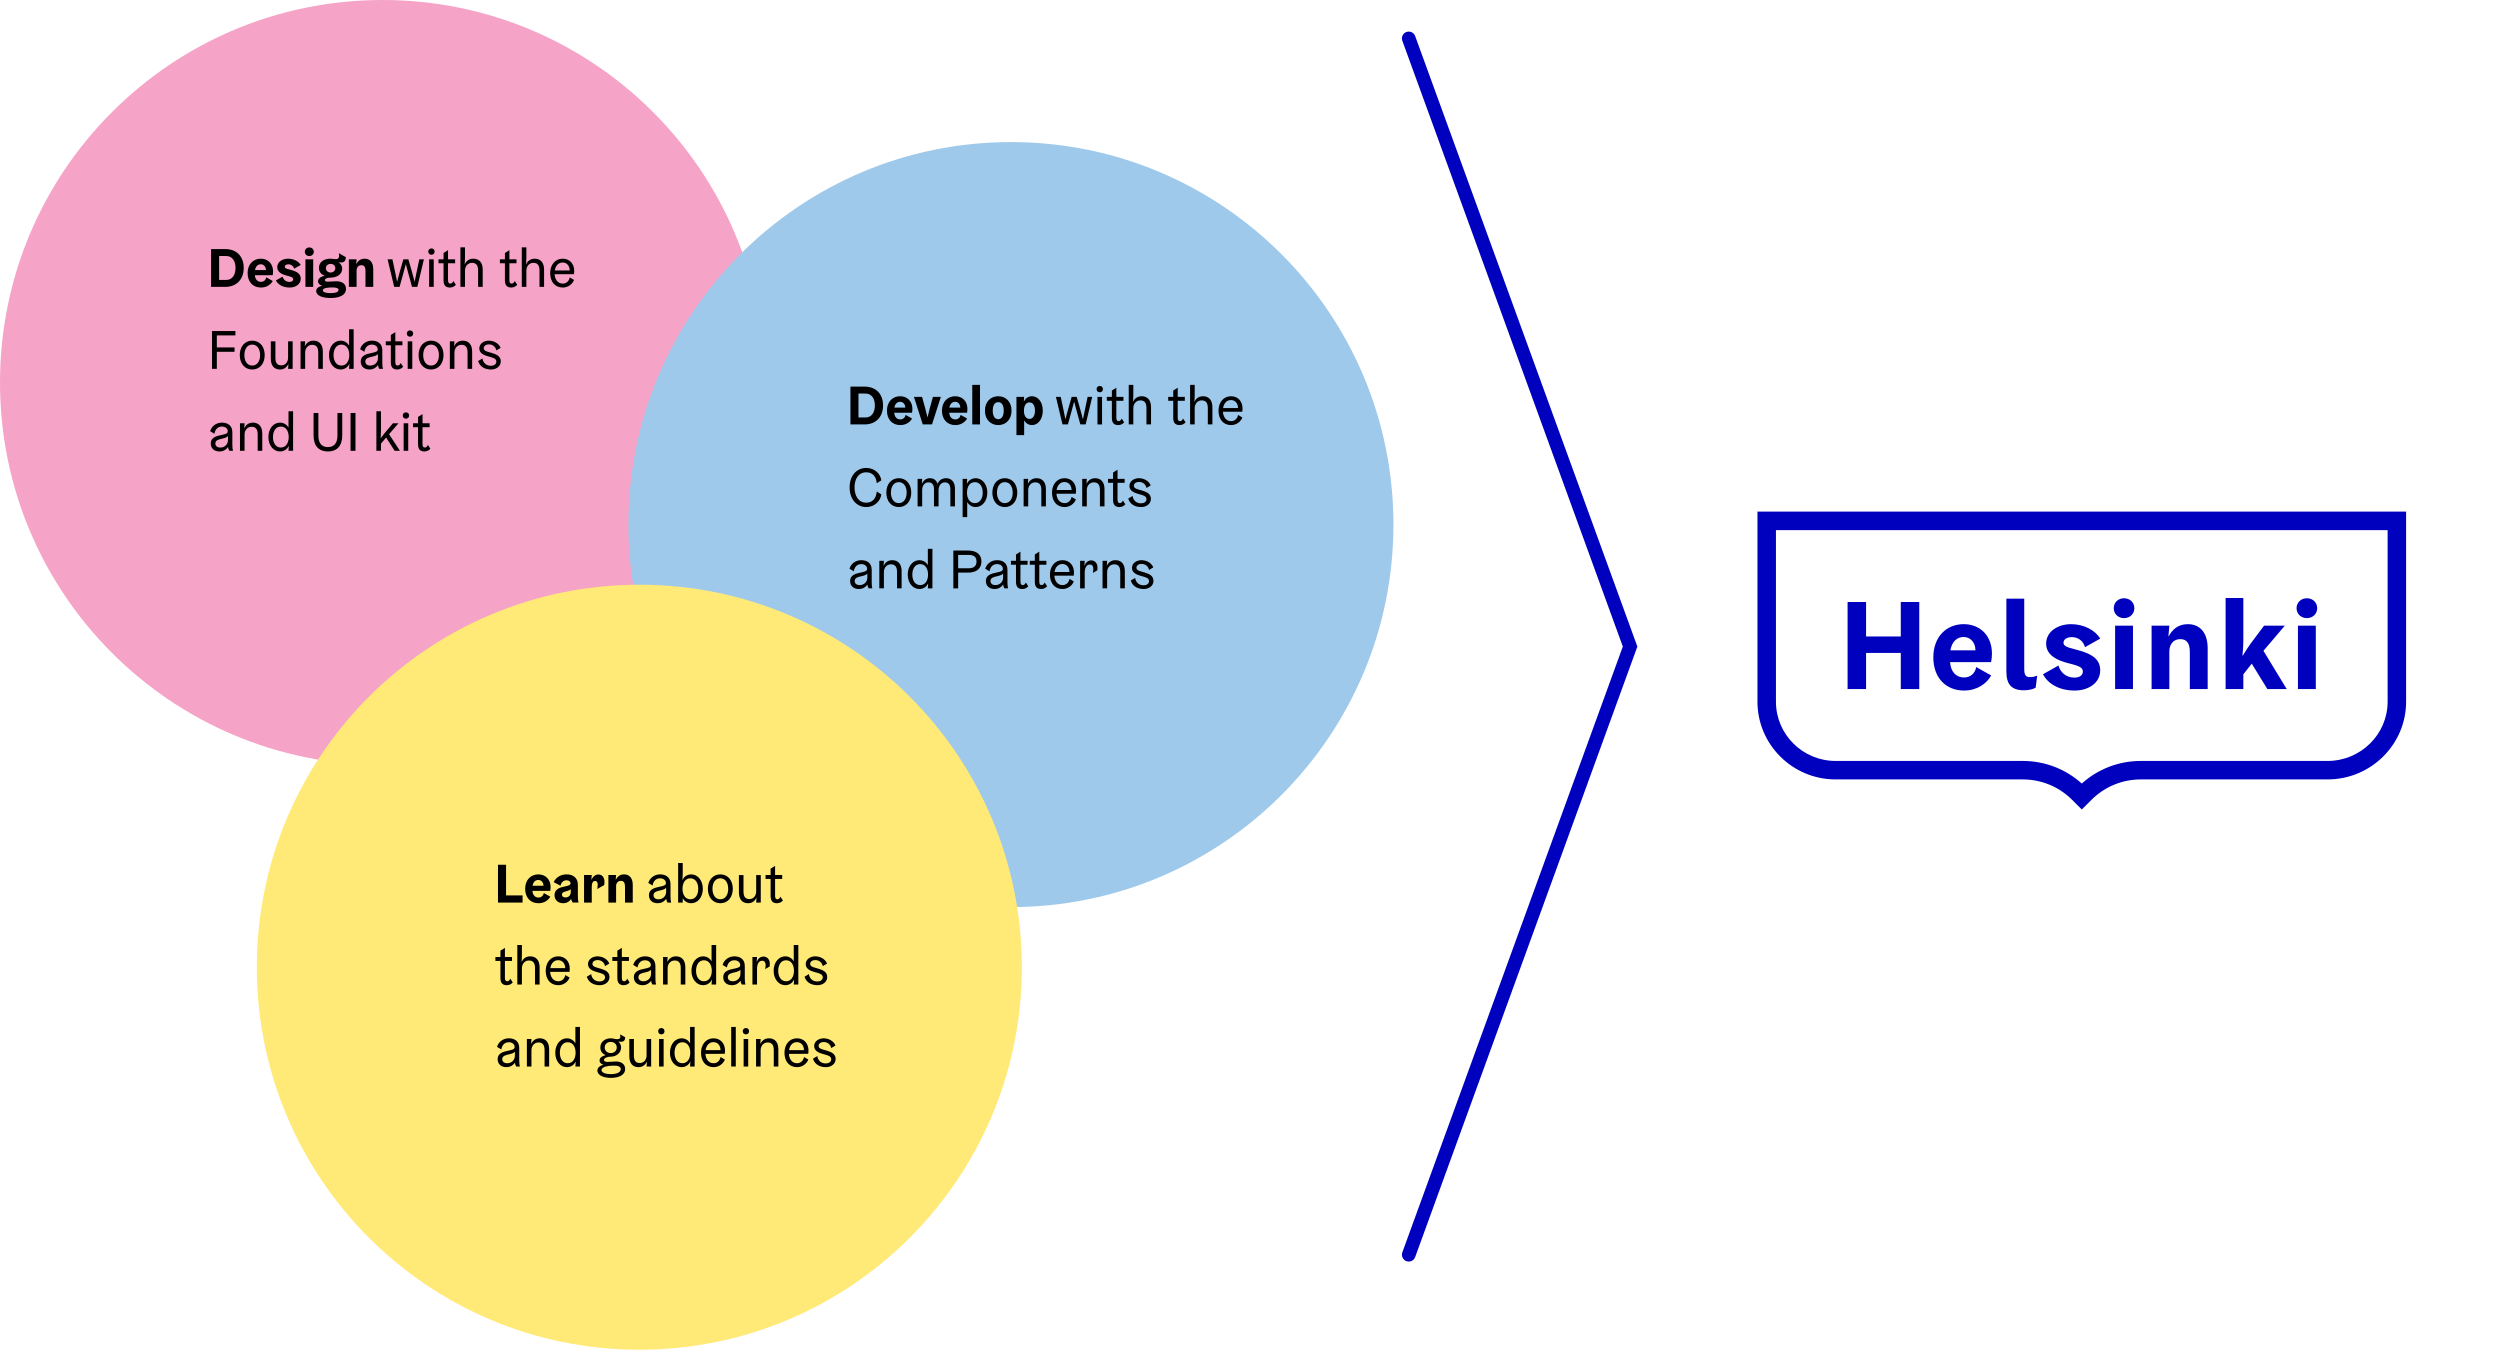 <svg fill="none" height="494" viewBox="0 0 915 494" width="915" xmlns="http://www.w3.org/2000/svg"><path d="m0 0h915v494h-915z" fill="#fff"/><path d="m280 140c0 77.32-62.68 140-140 140-77.32 0-140-62.68-140-140 0-77.32 62.68-140 140-140 77.32 0 140 62.68 140 140z" fill="#f5a3c7"/><path d="m510 192c0 77.32-62.68 140-140 140s-140-62.68-140-140 62.68-140 140-140 140 62.68 140 140z" fill="#9fc9eb"/><path d="m374 354c0 77.32-62.68 140-140 140s-140-62.68-140-140 62.68-140 140-140 140 62.68 140 140z" fill="#ffe977"/><g fill="#000"><path d="m77.26 91.16v13.84h5.2c3.96 0 6.74-2.6 6.74-6.96s-2.78-6.88-6.74-6.88zm8.94 6.88c0 2.42-1.08 4.42-3.42 4.42h-2.58v-8.76h2.58c2.34 0 3.42 1.98 3.42 4.34z"/><path d="m99.804 100.72s.14-.56.14-1.38c0-2.74-1.8-4.66-4.5-4.66-2.72 0-4.82 2-4.82 5.28 0 3.32 2.06 5.28 4.88 5.28 2.1 0 3.62-1.12 4.32-2.4l-2.38-1.34c-.16.96-.88 1.66-1.94 1.66-1.18 0-2.1-.8-2.22-2.44zm-4.36-4c1.1 0 1.88.9 1.88 2.12h-3.98c.22-1.38 1.06-2.12 2.1-2.12z"/><path d="m105.971 103.18c-1.34 0-2.22-.82-2.54-1.92l-2.46 1.38c.82 1.6 2.68 2.6 5.04 2.6 2.18 0 4.06-1.2 4.06-3.22 0-1.84-1.44-2.56-3.02-3.06-1.5-.48-2.82-.56-2.82-1.32 0-.58.6-.9 1.32-.9 1.1 0 1.86.7 2.1 1.6l2.42-1.36c-.78-1.34-2.62-2.3-4.62-2.3-2.16 0-3.98 1.2-3.98 3.1 0 1.92 1.9 2.68 3.42 3.08 1.3.36 2.42.54 2.42 1.34 0 .64-.56.98-1.34.98z"/><path d="m111.789 105h2.84v-10.08h-2.84zm1.42-14.44c-.92 0-1.64.66-1.64 1.58s.72 1.58 1.64 1.58 1.64-.66 1.64-1.58-.72-1.58-1.64-1.58z"/><path d="m116.725 98.02c0 1.56.92 2.44 2.02 2.88v.06c-1.18.24-2.34.86-2.34 2 0 .86.68 1.36 1.44 1.6v.06c-1.02.18-2.12.82-2.12 1.9 0 1.78 2.52 2.56 5.28 2.56 2.98 0 5.62-.94 5.62-3.3 0-1.96-1.44-2.84-3.62-2.84-1.1 0-2.04.16-2.9.16-.84 0-1.2-.18-1.2-.6 0-.54.94-.88 2.04-.88 2.38 0 4.3-1.26 4.3-3.26 0-1.16-.68-1.88-1.24-2.32v-.08c.18.06.54.12.8.12 1.14 0 1.74-.62 1.78-1.94l-2.58-1.48c.04.24.1.6.1.96 0 .76-.32 1.24-1.16 1.24-.68 0-1.2-.18-2.1-.18-2.38 0-4.12 1.36-4.12 3.34zm1.42 8.22c0-.94 2.36-1.04 3.58-1.04 1.2 0 2.18.22 2.18.88 0 .84-1.08 1.2-2.94 1.2-1.64 0-2.82-.32-2.82-1.04zm1.14-8.08c0-.96.76-1.58 1.72-1.58s1.72.62 1.72 1.58-.76 1.58-1.72 1.58-1.72-.62-1.72-1.58z"/><path d="m136.607 98.54c0-2.5-1.22-3.86-3.16-3.86-1.66 0-2.52.98-3.02 1.9h-.06l.14-1.66h-2.82v10.08h2.82v-5.98c0-1.16.68-1.96 1.74-1.96s1.52.7 1.52 2.04v5.9h2.84z"/><path d="m149.467 94.92h-1.84l-1.2 4.16c-.44 1.5-1.06 3.98-1.06 4h-.04s-.5-2.48-.82-4l-.88-4.16h-1.76l2.4 10.08h1.98l1.28-4.64c.42-1.5.98-3.64.98-3.64h.04s.56 2.14.98 3.64l1.28 4.64h1.94l2.4-10.08h-1.68l-.88 4.16c-.32 1.52-.82 4-.82 4h-.04s-.62-2.5-1.06-4z"/><path d="m157.065 105h1.68v-10.08h-1.68zm.84-14.08c-.68 0-1.16.48-1.16 1.16s.48 1.16 1.16 1.16 1.16-.48 1.16-1.16-.48-1.16-1.16-1.16z"/><path d="m165.936 102.84c-.16.4-.52.96-1.08.96-.6 0-.88-.34-.88-1.3v-6.14h2.6v-1.44h-2.6v-3.36l-1.64 1.04v2.32h-1.84v1.44h1.84v6.28c0 2.04 1.06 2.6 2.34 2.6 1.04 0 1.8-.54 2.16-1.02z"/><path d="m176.67 98.68c0-2.64-1.36-4-3.44-4-1.76 0-2.72 1.12-3.12 2h-.04s.12-1.28.12-2.48v-3.68h-1.68v14.48h1.68v-5.96c0-1.54 1-2.84 2.56-2.84 1.44 0 2.24.8 2.24 2.8v6h1.68z"/><path d="m188.397 102.84c-.16.4-.52.96-1.08.96-.6 0-.88-.34-.88-1.3v-6.14h2.6v-1.44h-2.6v-3.36l-1.64 1.04v2.32h-1.84v1.44h1.84v6.28c0 2.04 1.06 2.6 2.34 2.6 1.04 0 1.8-.54 2.16-1.02z"/><path d="m199.131 98.68c0-2.64-1.36-4-3.44-4-1.76 0-2.72 1.12-3.12 2h-.04s.12-1.28.12-2.48v-3.68h-1.68v14.48h1.68v-5.96c0-1.54 1-2.84 2.56-2.84 1.44 0 2.24.8 2.24 2.8v6h1.68z"/><path d="m210.048 100.36s.12-.48.12-1.12c0-2.64-1.6-4.56-4.24-4.56-2.72 0-4.56 2.24-4.56 5.28 0 3.12 1.72 5.28 4.6 5.28 2.08 0 3.58-1.34 4.14-2.78l-1.58-.94c-.22 1.24-1.12 2.28-2.56 2.28-1.82 0-2.86-1.52-2.98-3.44zm-4.12-4.28c1.68 0 2.58 1.4 2.58 2.92h-5.46c.26-1.64 1.24-2.92 2.88-2.92z"/><path d="m77.6 135h1.76v-6.24h6.48v-1.6h-6.48v-4.4h6.8v-1.6h-8.56z"/><path d="m92.319 135.24c2.8 0 4.56-2.24 4.56-5.28s-1.76-5.28-4.56-5.28-4.56 2.24-4.56 5.28 1.76 5.28 4.56 5.28zm-2.88-5.28c0-2.08.96-3.84 2.88-3.84s2.88 1.76 2.88 3.84-.96 3.84-2.88 3.84-2.88-1.76-2.88-3.84z"/><path d="m99.118 131.24c0 2.64 1.28 4 3.36 4 1.76 0 2.64-1.12 3.04-2h.04l-.12 1.76h1.68v-10.08h-1.68v5.96c0 1.56-.92 2.84-2.48 2.84-1.44 0-2.16-.8-2.16-2.8v-6h-1.68z"/><path d="m118.159 128.68c0-2.64-1.36-4-3.44-4-1.76 0-2.72 1.12-3.12 2h-.04l.12-1.76h-1.68v10.08h1.68v-5.96c0-1.54 1-2.84 2.56-2.84 1.44 0 2.24.8 2.24 2.8v6h1.68z"/><path d="m127.876 133.24-.12 1.76h1.68v-14.48h-1.68v5.92h-.04c-.36-.64-1.32-1.76-3.08-1.76-2.32 0-4.24 2.16-4.24 5.28s1.92 5.28 4.24 5.28c1.76 0 2.8-1.12 3.2-2zm-2.92.56c-1.92 0-2.88-1.76-2.88-3.84s.96-3.84 2.88-3.84 2.88 1.76 2.88 3.84-.96 3.84-2.88 3.84z"/><path d="m136.123 126.12c1.2 0 2.12.7 2.12 1.74 0 .86-.86 1.04-2.38 1.36-1.76.36-3.84.9-3.84 3.06 0 1.9 1.34 2.96 3.2 2.96 1.6 0 2.62-.88 3.1-1.6h.04c.06.48.12.8.44 1.36h1.36c-.14-.56-.24-1.04-.24-2.16v-4.62c0-2.5-1.72-3.54-3.8-3.54-2.16 0-3.82 1.36-4.32 3.14l1.56.94c.24-1.44 1.08-2.64 2.76-2.64zm2.2 4.96c0 1.68-1.34 2.72-2.78 2.72-1.22 0-1.84-.64-1.84-1.52 0-1.2 1.32-1.48 2.52-1.74 1.04-.24 1.78-.5 2.1-.98z"/><path d="m146.643 132.84c-.16.4-.52.96-1.08.96-.6 0-.88-.34-.88-1.3v-6.14h2.6v-1.44h-2.6v-3.36l-1.64 1.04v2.32h-1.84v1.44h1.84v6.28c0 2.04 1.06 2.6 2.34 2.6 1.04 0 1.8-.54 2.16-1.02z"/><path d="m149.217 135h1.68v-10.08h-1.68zm.84-14.08c-.68 0-1.16.48-1.16 1.16s.48 1.16 1.16 1.16 1.16-.48 1.16-1.16-.48-1.16-1.16-1.16z"/><path d="m157.768 135.24c2.8 0 4.56-2.24 4.56-5.28s-1.76-5.28-4.56-5.28-4.56 2.24-4.56 5.28 1.76 5.28 4.56 5.28zm-2.88-5.28c0-2.08.96-3.84 2.88-3.84s2.88 1.76 2.88 3.84-.96 3.84-2.88 3.84-2.88-1.76-2.88-3.84z"/><path d="m172.807 128.68c0-2.64-1.36-4-3.44-4-1.76 0-2.72 1.12-3.12 2h-.04l.12-1.76h-1.68v10.08h1.68v-5.96c0-1.54 1-2.84 2.56-2.84 1.44 0 2.24.8 2.24 2.8v6h1.68z"/><path d="m179.664 133.88c-1.92 0-2.92-1.34-3.08-2.7l-1.6.96c.58 1.88 2.2 3.1 4.76 3.1 1.84 0 3.54-1.12 3.54-2.96 0-1.88-1.46-2.52-3.14-3.06-1.44-.46-3.1-.62-3.1-1.76 0-.96.94-1.42 1.9-1.42 1.54 0 2.52 1.1 2.72 2.22l1.56-.94c-.64-1.58-2.36-2.64-4.36-2.64-1.76 0-3.44 1.08-3.44 2.84 0 1.92 1.96 2.56 3.48 2.98 1.42.4 2.76.66 2.76 1.84 0 1.04-.96 1.54-2 1.54z"/><path d="m81.24 156.12c1.2 0 2.12.7 2.12 1.74 0 .86-.86 1.04-2.38 1.36-1.76.36-3.84.9-3.84 3.06 0 1.9 1.34 2.96 3.2 2.96 1.6 0 2.62-.88 3.1-1.6h.04c.06.48.12.8.44 1.36h1.36c-.14-.56-.24-1.04-.24-2.16v-4.62c0-2.5-1.72-3.54-3.8-3.54-2.16 0-3.82 1.36-4.32 3.14l1.56.94c.24-1.44 1.08-2.64 2.76-2.64zm2.2 4.96c0 1.68-1.34 2.72-2.78 2.72-1.22 0-1.84-.64-1.84-1.52 0-1.2 1.32-1.48 2.52-1.74 1.04-.24 1.78-.5 2.1-.98z"/><path d="m95.991 158.68c0-2.64-1.36-4-3.44-4-1.76 0-2.72 1.12-3.12 2h-.04l.12-1.76h-1.68v10.08h1.68v-5.96c0-1.54 1-2.84 2.56-2.84 1.44 0 2.24.8 2.24 2.8v6h1.68z"/><path d="m105.708 163.24-.12 1.76h1.68v-14.48h-1.68v5.92h-.04c-.36-.64-1.32-1.76-3.08-1.76-2.32 0-4.24 2.16-4.24 5.28s1.92 5.28 4.24 5.28c1.76 0 2.8-1.12 3.2-2zm-2.92.56c-1.92 0-2.88-1.76-2.88-3.84s.96-3.84 2.88-3.84 2.88 1.76 2.88 3.84-.96 3.84-2.88 3.84z"/><path d="m120.004 165.24c3.28 0 5.26-1.98 5.26-5.9v-8.18h-1.76v8.26c0 2.8-1.26 4.22-3.5 4.22s-3.48-1.42-3.48-4.22v-8.26h-1.76v8.18c0 3.92 1.96 5.9 5.24 5.9z"/><path d="m128.303 165h1.8v-13.84h-1.8z"/><path d="m145.833 154.92h-2.021l-3 3.56c-.679.82-1.46 1.9-1.46 1.9h-.04s.12-1.3.12-2.5v-7.36h-1.679v14.48h1.679v-2.62l1.88-2.24 3.14 4.86h1.92l-3.979-6.08z"/><path d="m147.733 165h1.68v-10.08h-1.68zm.84-14.08c-.68 0-1.16.48-1.16 1.16s.48 1.16 1.16 1.16 1.16-.48 1.16-1.16-.48-1.16-1.16-1.16z"/><path d="m156.604 162.84c-.16.4-.52.96-1.08.96-.6 0-.88-.34-.88-1.3v-6.14h2.6v-1.44h-2.6v-3.36l-1.64 1.04v2.32h-1.84v1.44h1.84v6.28c0 2.04 1.06 2.6 2.34 2.6 1.04 0 1.8-.54 2.16-1.02z"/><path d="m311.26 141.502v13.84h5.2c3.96 0 6.74-2.6 6.74-6.96s-2.78-6.88-6.74-6.88zm8.94 6.88c0 2.42-1.08 4.42-3.42 4.42h-2.58v-8.76h2.58c2.34 0 3.42 1.98 3.42 4.34z"/><path d="m333.804 151.062s.14-.56.14-1.38c0-2.74-1.8-4.66-4.5-4.66-2.72 0-4.82 2-4.82 5.28 0 3.32 2.06 5.28 4.88 5.28 2.1 0 3.62-1.12 4.32-2.4l-2.38-1.34c-.16.96-.88 1.66-1.94 1.66-1.18 0-2.1-.8-2.22-2.44zm-4.36-4c1.1 0 1.88.9 1.88 2.12h-3.98c.22-1.38 1.06-2.12 2.1-2.12z"/><path d="m338.693 149.662-1.22-4.4h-2.98l3.24 10.08h3.38l3.24-10.08h-2.9l-1.22 4.4c-.34 1.26-.74 3.02-.74 3.02h-.06s-.4-1.76-.74-3.02z"/><path d="m353.941 151.062s.14-.56.14-1.38c0-2.74-1.8-4.66-4.5-4.66-2.72 0-4.82 2-4.82 5.28 0 3.32 2.06 5.28 4.88 5.28 2.1 0 3.62-1.12 4.32-2.4l-2.38-1.34c-.16.96-.88 1.66-1.94 1.66-1.18 0-2.1-.8-2.22-2.44zm-4.36-4c1.1 0 1.88.9 1.88 2.12h-3.98c.22-1.38 1.06-2.12 2.1-2.12z"/><path d="m355.848 155.342h2.84v-14.48h-2.84z"/><path d="m365.364 155.582c2.74 0 4.86-2 4.86-5.28s-2.12-5.28-4.86-5.28c-2.76 0-4.88 2-4.88 5.28s2.12 5.28 4.88 5.28zm-2.02-5.28c0-1.8.62-3.12 2.02-3.12 1.38 0 2 1.32 2 3.12s-.62 3.12-2 3.12c-1.4 0-2.02-1.32-2.02-3.12z"/><path d="m374.719 146.922.12-1.66h-2.82v14h2.82v-5.34h.04c.46.74 1.32 1.66 2.84 1.66 2.14 0 3.94-2.06 3.94-5.28s-1.8-5.28-3.94-5.28c-1.52 0-2.46.92-2.96 1.9zm.04 3.38c0-1.8.72-3.02 2.02-3.02s2.02 1.22 2.02 3.02-.72 3.02-2.02 3.02-2.02-1.22-2.02-3.02z"/><path d="m394.072 145.262h-1.84l-1.2 4.16c-.44 1.5-1.06 3.98-1.06 4h-.04s-.5-2.48-.82-4l-.88-4.16h-1.76l2.4 10.08h1.98l1.28-4.64c.42-1.5.98-3.64.98-3.64h.04s.56 2.14.98 3.64l1.28 4.64h1.94l2.4-10.08h-1.68l-.88 4.16c-.32 1.52-.82 4-.82 4h-.04s-.62-2.5-1.06-4z"/><path d="m401.67 155.342h1.68v-10.08h-1.68zm.84-14.08c-.68 0-1.16.48-1.16 1.16s.48 1.16 1.16 1.16 1.16-.48 1.16-1.16-.48-1.16-1.16-1.16z"/><path d="m410.541 153.182c-.16.4-.52.96-1.08.96-.6 0-.88-.34-.88-1.3v-6.14h2.6v-1.44h-2.6v-3.36l-1.64 1.04v2.32h-1.84v1.44h1.84v6.28c0 2.04 1.06 2.6 2.34 2.6 1.04 0 1.8-.54 2.16-1.02z"/><path d="m421.276 149.022c0-2.64-1.36-4-3.44-4-1.76 0-2.72 1.12-3.12 2h-.04s.12-1.28.12-2.48v-3.68h-1.68v14.48h1.68v-5.96c0-1.54 1-2.84 2.56-2.84 1.44 0 2.24.8 2.24 2.8v6h1.68z"/><path d="m433.002 153.182c-.16.4-.52.96-1.08.96-.6 0-.88-.34-.88-1.3v-6.14h2.6v-1.44h-2.6v-3.36l-1.64 1.04v2.32h-1.84v1.44h1.84v6.28c0 2.04 1.06 2.6 2.34 2.6 1.04 0 1.8-.54 2.16-1.02z"/><path d="m443.737 149.022c0-2.64-1.36-4-3.44-4-1.76 0-2.72 1.12-3.12 2h-.04s.12-1.28.12-2.48v-3.68h-1.68v14.48h1.68v-5.96c0-1.54 1-2.84 2.56-2.84 1.44 0 2.24.8 2.24 2.8v6h1.68z"/><path d="m454.654 150.702s.12-.48.12-1.12c0-2.64-1.6-4.56-4.24-4.56-2.72 0-4.56 2.24-4.56 5.28 0 3.12 1.72 5.28 4.6 5.28 2.08 0 3.58-1.34 4.14-2.78l-1.58-.94c-.22 1.24-1.12 2.28-2.56 2.28-1.82 0-2.86-1.52-2.98-3.44zm-4.12-4.28c1.68 0 2.58 1.4 2.58 2.92h-5.46c.26-1.64 1.24-2.92 2.88-2.92z"/><path d="m317.04 185.582c3.2 0 5.28-2.4 5.52-4.64l-1.68-1.04c-.16 2.24-1.36 4.08-3.84 4.08-2.82 0-4.28-2.48-4.28-5.6s1.46-5.52 4.28-5.52c2.48 0 3.68 1.76 3.84 4l1.68-1.04c-.24-2.24-2.32-4.56-5.52-4.56-3.36 0-6.08 2.66-6.08 7.12 0 4.48 2.72 7.2 6.08 7.2z"/><path d="m328.956 185.582c2.8 0 4.56-2.24 4.56-5.28s-1.76-5.28-4.56-5.28-4.56 2.24-4.56 5.28 1.76 5.28 4.56 5.28zm-2.88-5.28c0-2.08.96-3.84 2.88-3.84s2.88 1.76 2.88 3.84-.96 3.84-2.88 3.84-2.88-1.76-2.88-3.84z"/><path d="m335.835 185.342h1.68v-5.96c0-1.7.92-2.84 2.32-2.84 1.24 0 2 .76 2 2.5v6.3h1.68v-5.84c0-1.76.88-2.96 2.32-2.96 1.28 0 2 .8 2 2.64v6.16h1.68v-6.56c0-2.4-1.28-3.76-3.28-3.76-1.76 0-2.68 1.12-3.08 2h-.04c-.44-1.32-1.4-2-2.8-2-1.6 0-2.48 1.12-2.88 2h-.04l.12-1.76h-1.68z"/><path d="m353.879 177.022.12-1.76h-1.68v14h1.68v-5.44h.04c.36.64 1.32 1.76 3.08 1.76 2.32 0 4.24-2.16 4.24-5.28s-1.92-5.28-4.24-5.28c-1.76 0-2.8 1.12-3.2 2zm.04 3.28c0-2.08.96-3.84 2.88-3.84s2.88 1.76 2.88 3.84-.96 3.84-2.88 3.84-2.88-1.76-2.88-3.84z"/><path d="m367.764 185.582c2.8 0 4.56-2.24 4.56-5.28s-1.76-5.28-4.56-5.28-4.56 2.24-4.56 5.28 1.76 5.28 4.56 5.28zm-2.88-5.28c0-2.08.96-3.84 2.88-3.84s2.88 1.76 2.88 3.84-.96 3.84-2.88 3.84-2.88-1.76-2.88-3.84z"/><path d="m382.803 179.022c0-2.64-1.36-4-3.44-4-1.76 0-2.72 1.12-3.12 2h-.04l.12-1.76h-1.68v10.08h1.68v-5.96c0-1.54 1-2.84 2.56-2.84 1.44 0 2.24.8 2.24 2.8v6h1.68z"/><path d="m393.72 180.702s.12-.48.12-1.12c0-2.64-1.6-4.56-4.24-4.56-2.72 0-4.56 2.24-4.56 5.28 0 3.12 1.72 5.28 4.6 5.28 2.08 0 3.58-1.34 4.14-2.78l-1.58-.94c-.22 1.24-1.12 2.28-2.56 2.28-1.82 0-2.86-1.52-2.98-3.44zm-4.12-4.28c1.68 0 2.58 1.4 2.58 2.92h-5.46c.26-1.64 1.24-2.92 2.88-2.92z"/><path d="m404.248 179.022c0-2.64-1.36-4-3.44-4-1.76 0-2.72 1.12-3.12 2h-.04l.12-1.76h-1.68v10.08h1.68v-5.96c0-1.54 1-2.84 2.56-2.84 1.44 0 2.24.8 2.24 2.8v6h1.68z"/><path d="m410.975 183.182c-.16.4-.52.96-1.08.96-.6 0-.88-.34-.88-1.3v-6.14h2.6v-1.44h-2.6v-3.36l-1.64 1.04v2.32h-1.84v1.44h1.84v6.28c0 2.04 1.06 2.6 2.34 2.6 1.04 0 1.8-.54 2.16-1.02z"/><path d="m417.609 184.222c-1.92 0-2.92-1.34-3.08-2.7l-1.6.96c.58 1.88 2.2 3.1 4.76 3.1 1.84 0 3.54-1.12 3.54-2.96 0-1.88-1.46-2.52-3.14-3.06-1.44-.46-3.1-.62-3.1-1.76 0-.96.94-1.42 1.9-1.42 1.54 0 2.52 1.1 2.72 2.22l1.56-.94c-.64-1.58-2.36-2.64-4.36-2.64-1.76 0-3.44 1.08-3.44 2.84 0 1.92 1.96 2.56 3.48 2.98 1.42.4 2.76.66 2.76 1.84 0 1.04-.96 1.54-2 1.54z"/><path d="m315.24 206.462c1.2 0 2.12.7 2.12 1.74 0 .86-.86 1.04-2.38 1.36-1.76.36-3.84.9-3.84 3.06 0 1.9 1.34 2.96 3.2 2.96 1.6 0 2.62-.88 3.1-1.6h.04c.06.48.12.8.44 1.36h1.36c-.14-.56-.24-1.04-.24-2.16v-4.62c0-2.5-1.72-3.54-3.8-3.54-2.16 0-3.82 1.36-4.32 3.14l1.56.94c.24-1.44 1.08-2.64 2.76-2.64zm2.2 4.96c0 1.68-1.34 2.72-2.78 2.72-1.22 0-1.84-.64-1.84-1.52 0-1.2 1.32-1.48 2.52-1.74 1.04-.24 1.78-.5 2.1-.98z"/><path d="m329.991 209.022c0-2.64-1.36-4-3.44-4-1.76 0-2.72 1.12-3.12 2h-.04l.12-1.76h-1.68v10.08h1.68v-5.96c0-1.54 1-2.84 2.56-2.84 1.44 0 2.24.8 2.24 2.8v6h1.68z"/><path d="m339.708 213.582-.12 1.76h1.68v-14.48h-1.68v5.92h-.04c-.36-.64-1.32-1.76-3.08-1.76-2.32 0-4.24 2.16-4.24 5.28s1.92 5.28 4.24 5.28c1.76 0 2.8-1.12 3.2-2zm-2.92.56c-1.92 0-2.88-1.76-2.88-3.84s.96-3.84 2.88-3.84 2.88 1.76 2.88 3.84-.96 3.84-2.88 3.84z"/><path d="m348.924 215.342h1.76v-5.76h3.68c3.04 0 4.84-1.52 4.84-4.08s-1.8-4-4.84-4h-5.44zm8.48-9.84c0 1.68-1.04 2.48-2.8 2.48h-3.92v-4.88h3.92c1.76 0 2.8.72 2.8 2.4z"/><path d="m364.927 206.462c1.2 0 2.12.7 2.12 1.74 0 .86-.859 1.04-2.379 1.36-1.76.36-3.84.9-3.84 3.06 0 1.9 1.339 2.96 3.199 2.96 1.6 0 2.621-.88 3.101-1.6h.04c.06.48.12.8.44 1.36h1.359c-.14-.56-.239-1.04-.239-2.16v-4.62c0-2.5-1.721-3.54-3.801-3.54-2.16 0-3.819 1.36-4.319 3.14l1.56.94c.24-1.44 1.079-2.64 2.759-2.64zm2.201 4.96c0 1.68-1.34 2.72-2.78 2.72-1.22 0-1.84-.64-1.84-1.52 0-1.2 1.319-1.48 2.519-1.74 1.04-.24 1.781-.5 2.101-.98z"/><path d="m375.448 213.182c-.16.4-.521.96-1.081.96-.6 0-.88-.34-.88-1.3v-6.14h2.6v-1.44h-2.6v-3.36l-1.639 1.04v2.32h-1.84v1.44h1.84v6.28c0 2.04 1.06 2.6 2.34 2.6 1.039 0 1.8-.54 2.16-1.02z"/><path d="m382.342 213.182c-.16.4-.52.96-1.08.96-.6 0-.88-.34-.88-1.3v-6.14h2.6v-1.44h-2.6v-3.36l-1.64 1.04v2.32h-1.84v1.44h1.84v6.28c0 2.04 1.06 2.6 2.34 2.6 1.04 0 1.8-.54 2.16-1.02z"/><path d="m392.958 210.702s.12-.48.12-1.12c0-2.64-1.6-4.56-4.24-4.56-2.72 0-4.56 2.24-4.56 5.28 0 3.12 1.72 5.28 4.6 5.28 2.08 0 3.58-1.34 4.14-2.78l-1.58-.94c-.22 1.24-1.12 2.28-2.56 2.28-1.82 0-2.86-1.52-2.98-3.44zm-4.12-4.28c1.68 0 2.58 1.4 2.58 2.92h-5.46c.26-1.64 1.24-2.92 2.88-2.92z"/><path d="m395.327 215.342h1.68v-5.76c0-1.58.56-2.96 1.88-2.96.88 0 1.28.7 1.28 1.58 0 .64-.18 1.5-.18 1.5l1.64-.98s.06-.46.06-1.02c0-1.46-.92-2.6-2.3-2.6-1.2 0-2.06.8-2.46 1.92h-.04l.12-1.76h-1.68z"/><path d="m411.69 209.022c0-2.64-1.36-4-3.44-4-1.76 0-2.72 1.12-3.12 2h-.04l.12-1.76h-1.68v10.08h1.68v-5.96c0-1.54 1-2.84 2.56-2.84 1.44 0 2.24.8 2.24 2.8v6h1.68z"/><path d="m418.547 214.222c-1.92 0-2.92-1.34-3.08-2.7l-1.6.96c.58 1.88 2.2 3.1 4.76 3.1 1.84 0 3.54-1.12 3.54-2.96 0-1.88-1.46-2.52-3.14-3.06-1.44-.46-3.1-.62-3.1-1.76 0-.96.94-1.42 1.9-1.42 1.54 0 2.52 1.1 2.72 2.22l1.56-.94c-.64-1.58-2.36-2.64-4.36-2.64-1.76 0-3.44 1.08-3.44 2.84 0 1.92 1.96 2.56 3.48 2.98 1.42.4 2.76.66 2.76 1.84 0 1.04-.96 1.54-2 1.54z"/><path d="m182.26 330.342h9v-2.62h-6.04v-11.22h-2.96z"/><path d="m201.386 326.062s.14-.56.14-1.38c0-2.74-1.8-4.66-4.5-4.66-2.72 0-4.82 2-4.82 5.28 0 3.32 2.06 5.28 4.88 5.28 2.1 0 3.62-1.12 4.32-2.4l-2.38-1.34c-.16.96-.88 1.66-1.94 1.66-1.18 0-2.1-.8-2.22-2.44zm-4.36-4c1.1 0 1.88.9 1.88 2.12h-3.98c.22-1.38 1.06-2.12 2.1-2.12z"/><path d="m207.373 322.182c.82 0 1.44.44 1.44 1.1 0 .7-.78.88-2.16 1.18-1.62.32-3.7.9-3.7 3.16 0 1.86 1.4 2.96 3.18 2.96 1.54 0 2.46-.88 2.86-1.5h.06c.12.48.24.8.56 1.26h2.12c-.2-.76-.24-1.48-.24-2.54v-4.02c0-2.52-1.8-3.76-4.08-3.76-2.24 0-3.98 1.16-4.76 2.84l2.48 1.32c.28-1.2 1.08-2 2.24-2zm1.52 4.36c0 1.24-.9 1.92-1.9 1.92-.88 0-1.32-.42-1.32-1.04 0-.8.78-1.02 1.64-1.24.76-.2 1.3-.42 1.58-.78z"/><path d="m213.762 330.342h2.82v-5.76c0-1.3.36-2.14 1.24-2.14.7 0 .94.62.94 1.28 0 .68-.12 1.36-.16 1.66l2.54-1.46s.1-.52.1-1.18c0-1.48-.78-2.68-2.2-2.68-1.28 0-2.04.88-2.54 1.86h-.06l.14-1.66h-2.82z"/><path d="m231.588 323.882c0-2.5-1.22-3.86-3.16-3.86-1.66 0-2.52.98-3.02 1.9h-.06l.14-1.66h-2.82v10.08h2.82v-5.98c0-1.16.68-1.96 1.74-1.96s1.52.7 1.52 2.04v5.9h2.84z"/><path d="m241.607 321.462c1.2 0 2.12.7 2.12 1.74 0 .86-.86 1.04-2.38 1.36-1.76.36-3.84.9-3.84 3.06 0 1.9 1.34 2.96 3.2 2.96 1.6 0 2.62-.88 3.1-1.6h.04c.06.48.12.8.44 1.36h1.36c-.14-.56-.24-1.04-.24-2.16v-4.62c0-2.5-1.72-3.54-3.8-3.54-2.16 0-3.82 1.36-4.32 3.14l1.56.94c.24-1.44 1.08-2.64 2.76-2.64zm2.2 4.96c0 1.68-1.34 2.72-2.78 2.72-1.22 0-1.84-.64-1.84-1.52 0-1.2 1.32-1.48 2.52-1.74 1.04-.24 1.78-.5 2.1-.98z"/><path d="m249.878 328.822h.04c.36.64 1.32 1.76 3.08 1.76 2.32 0 4.24-2.16 4.24-5.28s-1.92-5.28-4.24-5.28c-1.76 0-2.8 1.12-3.2 2h-.04s.12-1.28.12-2.48v-3.68h-1.68v14.48h1.68zm-.08-3.52c0-2.08.96-3.84 2.88-3.84s2.88 1.76 2.88 3.84-.96 3.84-2.88 3.84-2.88-1.76-2.88-3.84z"/><path d="m263.643 330.582c2.8 0 4.56-2.24 4.56-5.28s-1.76-5.28-4.56-5.28-4.56 2.24-4.56 5.28 1.76 5.28 4.56 5.28zm-2.88-5.28c0-2.08.96-3.84 2.88-3.84s2.88 1.76 2.88 3.84-.96 3.84-2.88 3.84-2.88-1.76-2.88-3.84z"/><path d="m270.442 326.582c0 2.64 1.28 4 3.36 4 1.76 0 2.64-1.12 3.04-2h.04l-.12 1.76h1.68v-10.08h-1.68v5.96c0 1.56-.92 2.84-2.48 2.84-1.44 0-2.16-.8-2.16-2.8v-6h-1.68z"/><path d="m285.643 328.182c-.16.4-.52.96-1.08.96-.6 0-.88-.34-.88-1.3v-6.14h2.6v-1.44h-2.6v-3.36l-1.64 1.04v2.32h-1.84v1.44h1.84v6.28c0 2.04 1.06 2.6 2.34 2.6 1.04 0 1.8-.54 2.16-1.02z"/><path d="m186.76 358.182c-.16.4-.52.96-1.08.96-.6 0-.88-.34-.88-1.3v-6.14h2.6v-1.44h-2.6v-3.36l-1.64 1.04v2.32h-1.84v1.44h1.84v6.28c0 2.04 1.06 2.6 2.34 2.6 1.04 0 1.8-.54 2.16-1.02z"/><path d="m197.495 354.022c0-2.64-1.36-4-3.44-4-1.76 0-2.72 1.12-3.12 2h-.04s.12-1.28.12-2.48v-3.68h-1.68v14.48h1.68v-5.96c0-1.54 1-2.84 2.56-2.84 1.44 0 2.24.8 2.24 2.8v6h1.68z"/><path d="m208.412 355.702s.12-.48.12-1.12c0-2.64-1.6-4.56-4.24-4.56-2.72 0-4.56 2.24-4.56 5.28 0 3.12 1.72 5.28 4.6 5.28 2.08 0 3.58-1.34 4.14-2.78l-1.58-.94c-.22 1.24-1.12 2.28-2.56 2.28-1.82 0-2.86-1.52-2.98-3.44zm-4.12-4.28c1.68 0 2.58 1.4 2.58 2.92h-5.46c.26-1.64 1.24-2.92 2.88-2.92z"/><path d="m219.449 359.222c-1.92 0-2.92-1.34-3.08-2.7l-1.6.96c.58 1.88 2.2 3.1 4.76 3.1 1.84 0 3.54-1.12 3.54-2.96 0-1.88-1.46-2.52-3.14-3.06-1.44-.46-3.1-.62-3.1-1.76 0-.96.94-1.42 1.9-1.42 1.54 0 2.52 1.1 2.72 2.22l1.56-.94c-.64-1.58-2.36-2.64-4.36-2.64-1.76 0-3.44 1.08-3.44 2.84 0 1.92 1.96 2.56 3.48 2.98 1.42.4 2.76.66 2.76 1.84 0 1.04-.96 1.54-2 1.54z"/><path d="m229.553 358.182c-.16.4-.52.96-1.08.96-.6 0-.88-.34-.88-1.3v-6.14h2.6v-1.44h-2.6v-3.36l-1.64 1.04v2.32h-1.84v1.44h1.84v6.28c0 2.04 1.06 2.6 2.34 2.6 1.04 0 1.8-.54 2.16-1.02z"/><path d="m236.084 351.462c1.2 0 2.12.7 2.12 1.74 0 .86-.86 1.04-2.38 1.36-1.76.36-3.84.9-3.84 3.06 0 1.9 1.34 2.96 3.2 2.96 1.6 0 2.62-.88 3.1-1.6h.04c.06.48.12.8.44 1.36h1.36c-.14-.56-.24-1.04-.24-2.16v-4.62c0-2.5-1.72-3.54-3.8-3.54-2.16 0-3.82 1.36-4.32 3.14l1.56.94c.24-1.44 1.08-2.64 2.76-2.64zm2.2 4.96c0 1.68-1.34 2.72-2.78 2.72-1.22 0-1.84-.64-1.84-1.52 0-1.2 1.32-1.48 2.52-1.74 1.04-.24 1.78-.5 2.1-.98z"/><path d="m250.834 354.022c0-2.64-1.36-4-3.44-4-1.76 0-2.72 1.12-3.12 2h-.04l.12-1.76h-1.68v10.08h1.68v-5.96c0-1.54 1-2.84 2.56-2.84 1.44 0 2.24.8 2.24 2.8v6h1.68z"/><path d="m260.551 358.582-.12 1.76h1.68v-14.48h-1.68v5.92h-.04c-.36-.64-1.32-1.76-3.08-1.76-2.32 0-4.24 2.16-4.24 5.28s1.92 5.28 4.24 5.28c1.76 0 2.8-1.12 3.2-2zm-2.92.56c-1.92 0-2.88-1.76-2.88-3.84s.96-3.84 2.88-3.84 2.88 1.76 2.88 3.84-.96 3.84-2.88 3.84z"/><path d="m268.799 351.462c1.2 0 2.12.7 2.12 1.74 0 .86-.86 1.04-2.38 1.36-1.76.36-3.84.9-3.84 3.06 0 1.9 1.34 2.96 3.2 2.96 1.6 0 2.62-.88 3.1-1.6h.04c.06.48.12.8.44 1.36h1.36c-.14-.56-.24-1.04-.24-2.16v-4.62c0-2.5-1.72-3.54-3.8-3.54-2.16 0-3.82 1.36-4.32 3.14l1.56.94c.24-1.44 1.08-2.64 2.76-2.64zm2.2 4.96c0 1.68-1.34 2.72-2.78 2.72-1.22 0-1.84-.64-1.84-1.52 0-1.2 1.32-1.48 2.52-1.74 1.04-.24 1.78-.5 2.1-.98z"/><path d="m275.389 360.342h1.68v-5.76c0-1.58.56-2.96 1.88-2.96.88 0 1.28.7 1.28 1.58 0 .64-.18 1.5-.18 1.5l1.64-.98s.06-.46.06-1.02c0-1.46-.92-2.6-2.3-2.6-1.2 0-2.06.8-2.46 1.92h-.04l.12-1.76h-1.68z"/><path d="m290.63 358.582-.12 1.76h1.68v-14.48h-1.68v5.92h-.04c-.36-.64-1.32-1.76-3.08-1.76-2.32 0-4.24 2.16-4.24 5.28s1.92 5.28 4.24 5.28c1.76 0 2.8-1.12 3.2-2zm-2.92.56c-1.92 0-2.88-1.76-2.88-3.84s.96-3.84 2.88-3.84 2.88 1.76 2.88 3.84-.96 3.84-2.88 3.84z"/><path d="m299.137 359.222c-1.92 0-2.92-1.34-3.08-2.7l-1.6.96c.58 1.88 2.2 3.1 4.76 3.1 1.84 0 3.54-1.12 3.54-2.96 0-1.88-1.46-2.52-3.14-3.06-1.44-.46-3.1-.62-3.1-1.76 0-.96.94-1.42 1.9-1.42 1.54 0 2.52 1.1 2.72 2.22l1.56-.94c-.64-1.58-2.36-2.64-4.36-2.64-1.76 0-3.44 1.08-3.44 2.84 0 1.92 1.96 2.56 3.48 2.98 1.42.4 2.76.66 2.76 1.84 0 1.04-.96 1.54-2 1.54z"/><path d="m186.24 381.462c1.2 0 2.12.7 2.12 1.74 0 .86-.86 1.04-2.38 1.36-1.76.36-3.84.9-3.84 3.06 0 1.9 1.34 2.96 3.2 2.96 1.6 0 2.62-.88 3.1-1.6h.04c.06.48.12.8.44 1.36h1.36c-.14-.56-.24-1.04-.24-2.16v-4.62c0-2.5-1.72-3.54-3.8-3.54-2.16 0-3.82 1.36-4.32 3.14l1.56.94c.24-1.44 1.08-2.64 2.76-2.64zm2.2 4.96c0 1.68-1.34 2.72-2.78 2.72-1.22 0-1.84-.64-1.84-1.52 0-1.2 1.32-1.48 2.52-1.74 1.04-.24 1.78-.5 2.1-.98z"/><path d="m200.991 384.022c0-2.64-1.36-4-3.44-4-1.76 0-2.72 1.12-3.12 2h-.04l.12-1.76h-1.68v10.08h1.68v-5.96c0-1.54 1-2.84 2.56-2.84 1.44 0 2.24.8 2.24 2.8v6h1.68z"/><path d="m210.708 388.582-.12 1.76h1.68v-14.48h-1.68v5.92h-.04c-.36-.64-1.32-1.76-3.08-1.76-2.32 0-4.24 2.16-4.24 5.28s1.92 5.28 4.24 5.28c1.76 0 2.8-1.12 3.2-2zm-2.92.56c-1.92 0-2.88-1.76-2.88-3.84s.96-3.84 2.88-3.84 2.88 1.76 2.88 3.84-.96 3.84-2.88 3.84z"/><path d="m219.724 383.382c0 1.32.72 2.26 1.84 2.78v.04c-1.12.32-2.12.86-2.12 1.94 0 .88.64 1.3 1.36 1.54v.04c-1.04.22-2.16 1-2.16 2.06 0 1.92 2.48 2.72 4.96 2.72 2.64 0 5.2-.88 5.2-3.28 0-1.84-1.52-2.72-3.36-2.72-1.12 0-2 .16-2.96.16-1.04 0-1.44-.24-1.44-.72 0-.72 1.28-1.2 2.48-1.2 2 0 3.8-1.36 3.8-3.36 0-1.12-.62-1.82-1-2.2v-.04c.24.08.64.16.96.16.96 0 1.52-.48 1.52-1.68l-1.84-1.04c.04.32.08.56.08.88 0 .48-.24.88-1.12.88s-1.44-.32-2.4-.32c-2 0-3.8 1.2-3.8 3.36zm.44 8.28c0-1.4 3-1.64 4.64-1.64 1.28 0 2.4.32 2.4 1.28 0 1.28-1.76 1.84-3.6 1.84-1.76 0-3.44-.48-3.44-1.48zm1.16-8.28c0-1.28 1-2.04 2.2-2.04s2.2.76 2.2 2.04-1 2.04-2.2 2.04-2.2-.76-2.2-2.04z"/><path d="m230.329 386.582c0 2.64 1.28 4 3.36 4 1.76 0 2.64-1.12 3.04-2h.04l-.12 1.76h1.68v-10.08h-1.68v5.96c0 1.56-.92 2.84-2.48 2.84-1.44 0-2.16-.8-2.16-2.8v-6h-1.68z"/><path d="m241.21 390.342h1.68v-10.08h-1.68zm.84-14.08c-.68 0-1.16.48-1.16 1.16s.48 1.16 1.16 1.16 1.16-.48 1.16-1.16-.48-1.16-1.16-1.16z"/><path d="m252.68 388.582-.12 1.76h1.68v-14.48h-1.68v5.92h-.04c-.36-.64-1.32-1.76-3.08-1.76-2.32 0-4.24 2.16-4.24 5.28s1.92 5.28 4.24 5.28c1.76 0 2.8-1.12 3.2-2zm-2.92.56c-1.92 0-2.88-1.76-2.88-3.84s.96-3.84 2.88-3.84 2.88 1.76 2.88 3.84-.96 3.84-2.88 3.84z"/><path d="m265.247 385.702s.12-.48.12-1.12c0-2.64-1.599-4.56-4.239-4.56-2.72 0-4.56 2.24-4.56 5.28 0 3.12 1.72 5.28 4.6 5.28 2.08 0 3.579-1.34 4.139-2.78l-1.579-.94c-.22 1.24-1.12 2.28-2.56 2.28-1.82 0-2.86-1.52-2.98-3.44zm-4.119-4.28c1.68 0 2.579 1.4 2.579 2.92h-5.46c.26-1.64 1.241-2.92 2.881-2.92z"/><path d="m267.616 390.342h1.68v-14.48h-1.68z"/><path d="m272.167 390.342h1.68v-10.08h-1.68zm.84-14.08c-.68 0-1.16.48-1.16 1.16s.48 1.16 1.16 1.16 1.16-.48 1.16-1.16-.48-1.16-1.16-1.16z"/><path d="m284.877 384.022c0-2.64-1.36-4-3.44-4-1.76 0-2.72 1.12-3.12 2h-.04l.12-1.76h-1.68v10.08h1.68v-5.96c0-1.54 1-2.84 2.56-2.84 1.44 0 2.24.8 2.24 2.8v6h1.68z"/><path d="m295.794 385.702s.12-.48.12-1.12c0-2.64-1.6-4.56-4.24-4.56-2.72 0-4.56 2.24-4.56 5.28 0 3.12 1.72 5.28 4.6 5.28 2.08 0 3.58-1.34 4.14-2.78l-1.58-.94c-.22 1.24-1.12 2.28-2.56 2.28-1.82 0-2.86-1.52-2.98-3.44zm-4.12-4.28c1.68 0 2.58 1.4 2.58 2.92h-5.46c.26-1.64 1.24-2.92 2.88-2.92z"/><path d="m302.223 389.222c-1.92 0-2.92-1.34-3.08-2.7l-1.6.96c.58 1.88 2.2 3.1 4.76 3.1 1.84 0 3.54-1.12 3.54-2.96 0-1.88-1.46-2.52-3.14-3.06-1.44-.46-3.1-.62-3.1-1.76 0-.96.94-1.42 1.9-1.42 1.54 0 2.52 1.1 2.72 2.22l1.56-.94c-.64-1.58-2.36-2.64-4.36-2.64-1.76 0-3.44 1.08-3.44 2.84 0 1.92 1.96 2.56 3.48 2.98 1.42.4 2.76.66 2.76 1.84 0 1.04-.96 1.54-2 1.54z"/></g><path d="m765.491 292.725c4.826-4.808 11.243-7.457 18.068-7.457h68.316c15.858 0 28.761-12.761 28.761-28.445v-69.571h-237.405v69.571c0 15.684 12.823 28.445 28.585 28.445h68.492c6.825 0 13.241 2.649 18.067 7.456l3.559 3.548zm108.38-98.709v62.807c0 11.955-9.868 21.681-21.996 21.681h-68.316c-8.065 0-15.679 2.926-21.625 8.276-5.945-5.349-13.561-8.276-21.626-8.276h-68.492c-12.032 0-21.82-9.726-21.82-21.681v-62.807z" fill="#0000bf"/><path d="m695.684 252.19h6.765v-31.846h-6.765v12.61h-12.701v-12.61h-6.765v31.846h6.765v-13.208h12.701zm33.04-9.849h-15.003c.276 3.776 2.392 5.615 5.108 5.615 2.439 0 4.097-1.61 4.464-3.82l5.477 3.084c-1.611 2.946-5.109 5.522-9.941 5.522-6.488 0-11.229-4.509-11.229-12.149 0-7.547 4.832-12.149 11.091-12.149 6.214 0 10.355 4.418 10.355 10.723 0 1.886-.322 3.174-.322 3.174zm-10.033-9.203c-2.393 0-4.327 1.702-4.832 4.878h9.158c0-2.807-1.795-4.878-4.326-4.878zm22.179-14.037h-6.535v26.692c0 2.393.514 4.136 1.542 5.223 1.028 1.091 2.661 1.634 4.902 1.634.766 0 1.548-.084 2.347-.253.797-.169 1.441-.406 1.932-.713l.553-4.372c-.523.185-.975.315-1.358.391-.384.077-.836.115-1.358.115-.859 0-1.219-.214-1.542-.644-.322-.429-.483-1.196-.483-2.302zm21.455 26.647c0-1.842-2.578-2.256-5.568-3.083-3.498-.921-7.87-2.67-7.87-7.088 0-4.372 4.188-7.133 9.158-7.133 4.602 0 8.836 2.208 10.631 5.292l-5.569 3.13c-.552-2.071-2.3-3.682-4.832-3.682-1.657 0-3.037.736-3.037 2.071 0 1.748 3.037 1.933 6.489 3.037 3.636 1.15 6.949 2.808 6.949 7.041 0 4.649-4.327 7.409-9.343 7.409-5.429 0-9.71-2.3-11.597-5.982l5.661-3.175c.736 2.531 2.761 4.418 5.845 4.418 1.795 0 3.083-.783 3.083-2.255zm11.806 6.442h6.535v-23.193h-6.535zm7.042-29.591c0 2.117-1.657 3.636-3.775 3.636-2.117 0-3.773-1.519-3.773-3.636s1.656-3.635 3.773-3.635c2.118 0 3.775 1.518 3.775 3.635zm26.835 14.726c0-5.753-2.807-8.881-7.271-8.881-3.82 0-5.799 2.255-6.949 4.372h-.139l.323-3.819h-6.489v23.193h6.489v-13.759c0-2.67 1.565-4.511 4.004-4.511 2.438 0 3.497 1.612 3.497 4.694v13.576h6.535zm20.411.875 8.515 13.99h-7.088l-5.706-9.296-3.083 3.912v5.384h-6.489v-33.319h6.489v15.371c0 2.854-.323 5.707-.323 5.707h.138s1.518-2.531 2.808-4.326l4.97-6.626h7.593zm12.625 13.99h6.536v-23.193h-6.536zm7.042-29.591c0 2.117-1.657 3.636-3.774 3.636s-3.774-1.519-3.774-3.636 1.657-3.635 3.774-3.635 3.774 1.518 3.774 3.635z" fill="#0000bf"/><path d="m517.951 13.21c-.472-1.298-1.907-1.966-3.204-1.494-1.298.472-1.967 1.907-1.495 3.204zm75.797 222.87.855 2.349 4.699-1.71-.855-2.349zm-80.496 222.29c-.472 1.298.197 2.732 1.495 3.204 1.297.473 2.732-.196 3.204-1.494zm85.195-219.45.855-2.349-4.699-1.71-.855 2.349zm-85.195-224 80.496 221.16 4.699-1.71-80.496-221.16zm4.699 445.16 80.496-221.16-4.699-1.71-80.496 221.16z" fill="#0000bf"/></svg>